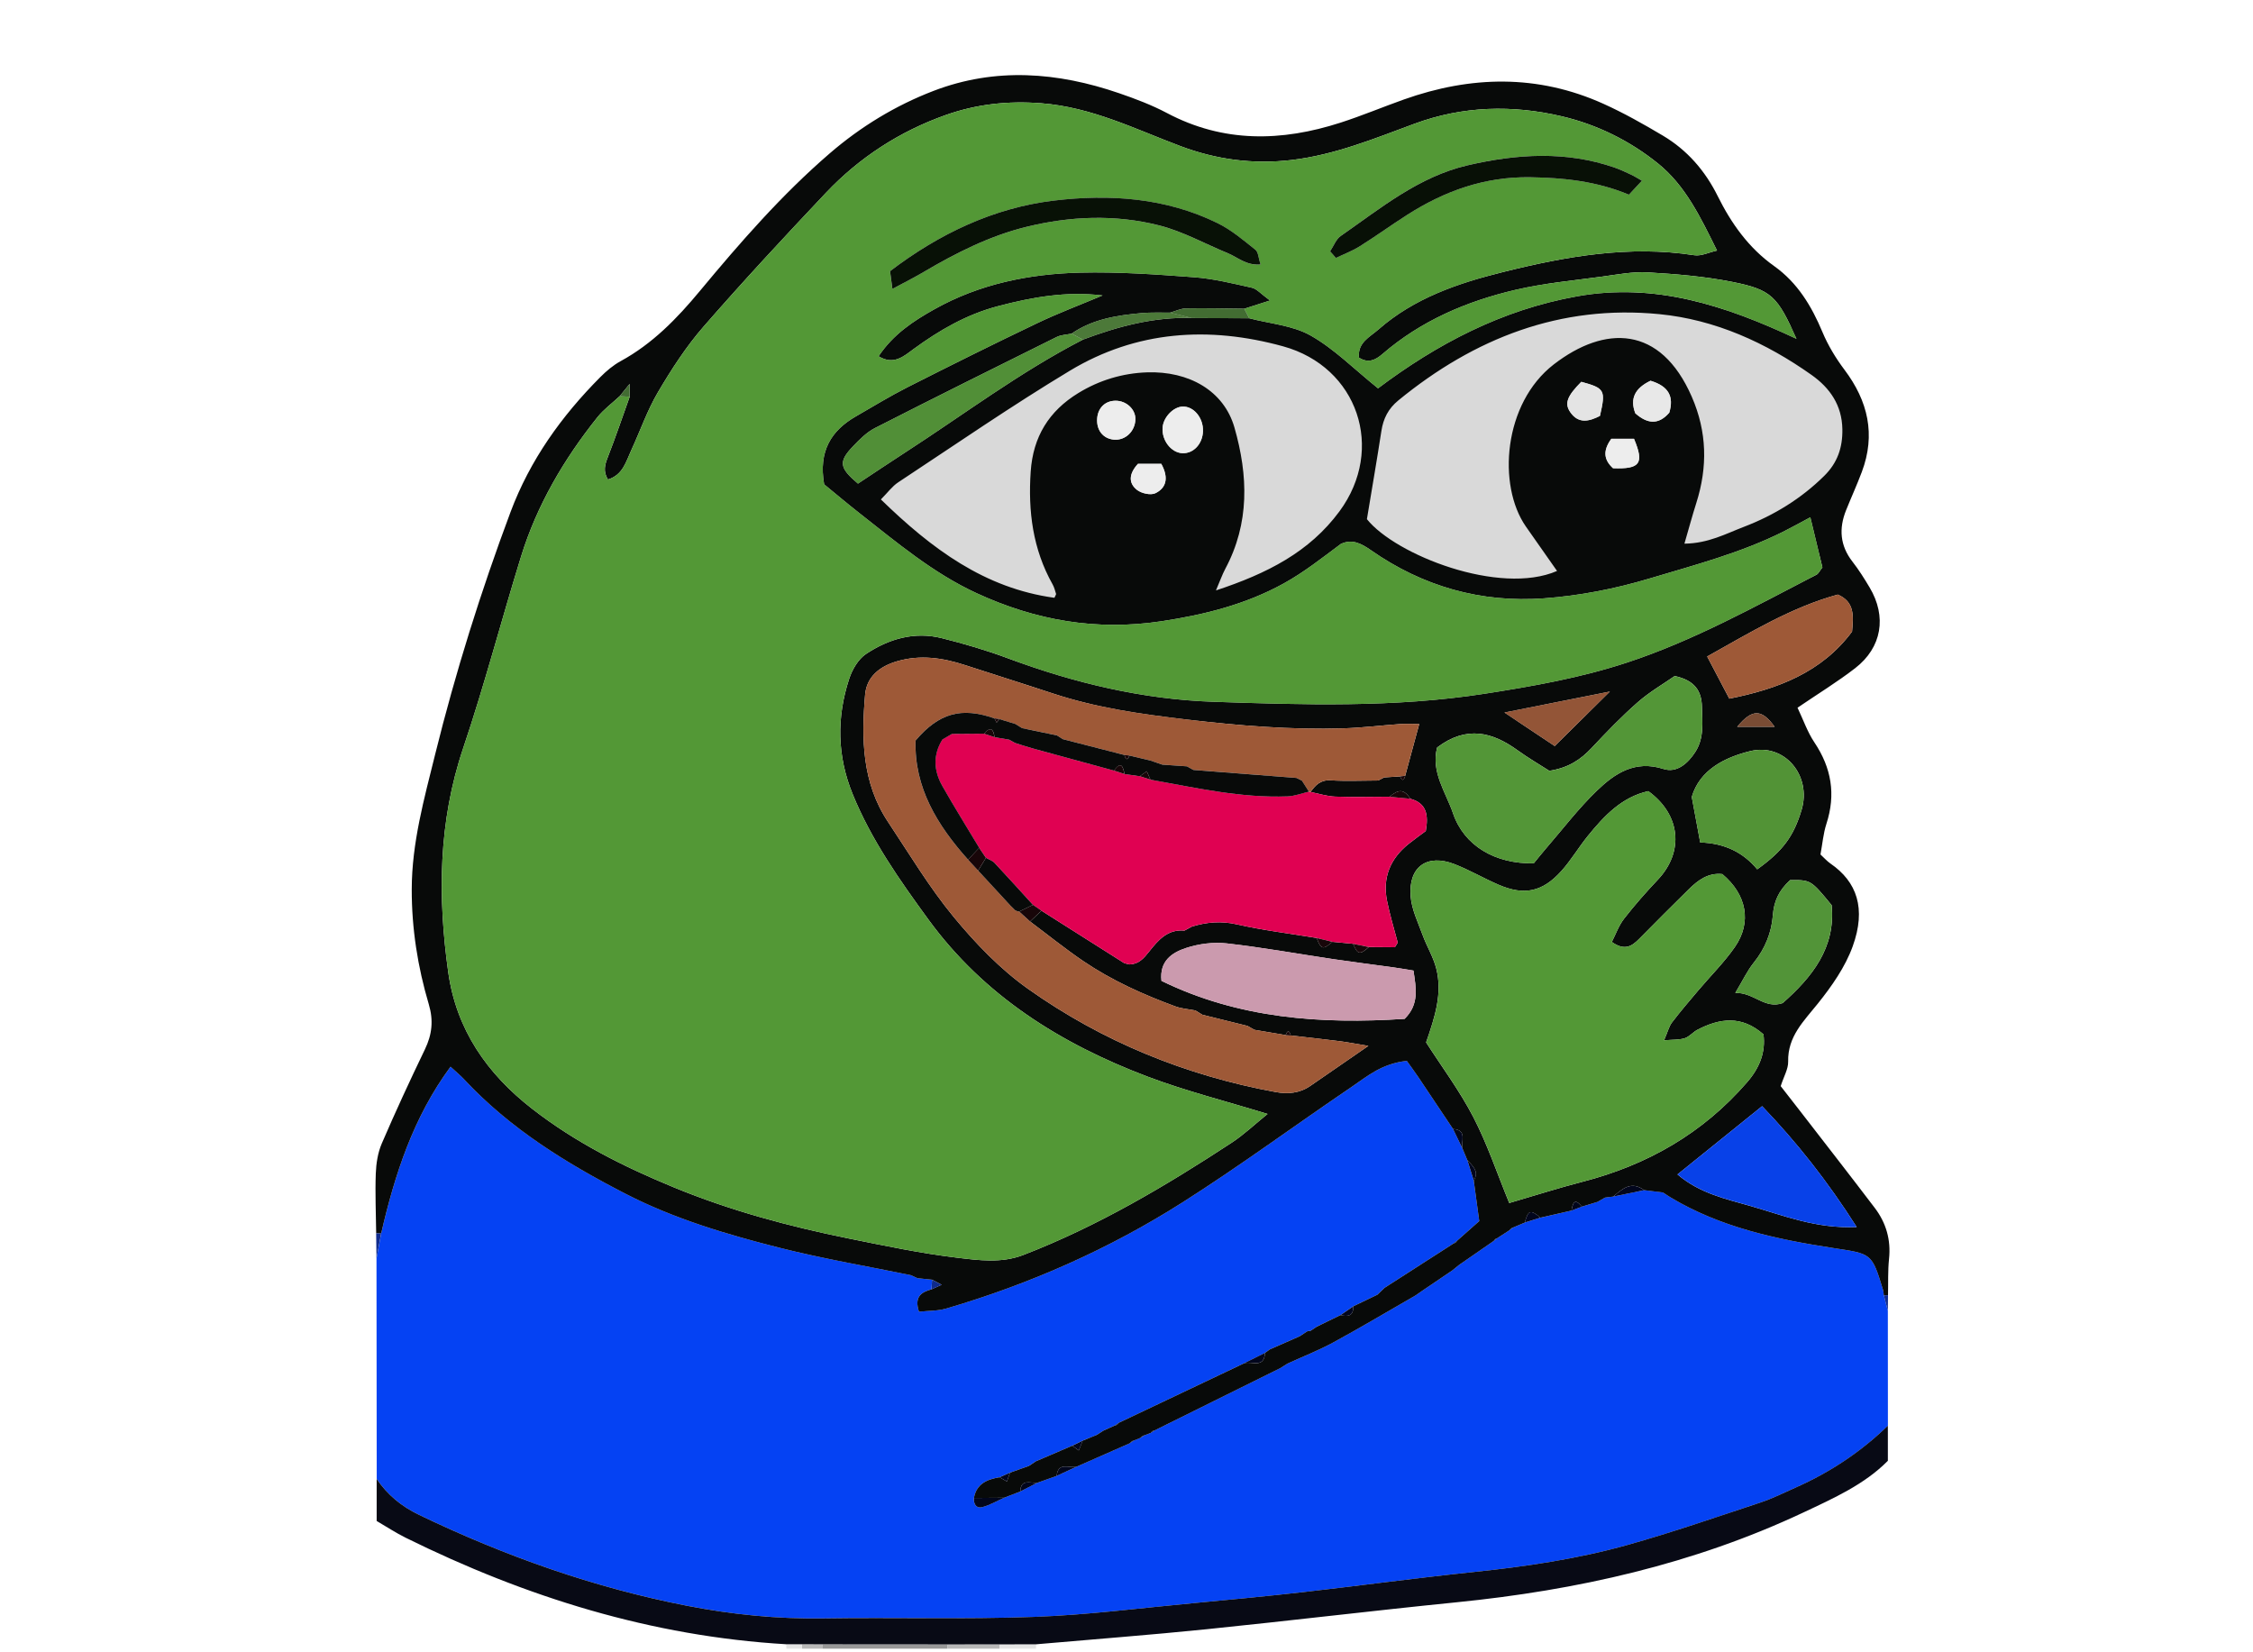 <svg width="150" height="110" viewBox="0 0 150 110" fill="none" xmlns="http://www.w3.org/2000/svg">
<path d="M51.672 34.752L57.582 20.929C68.259 14.352 114.683 19.213 119.735 21.978C123.777 24.19 123.58 29.255 122.977 31.511L120.403 38.946L104.864 48.002H74.55L51.672 34.752Z" fill="#D9D9D9"/>
<path d="M63.087 109.761H54.778C54.782 109.664 54.778 109.569 54.766 109.473C57.544 109.474 60.322 109.476 63.101 109.478C63.09 109.572 63.085 109.666 63.087 109.761Z" fill="#989898"/>
<path d="M63.09 109.759C63.089 109.664 63.093 109.57 63.104 109.476C64.258 109.475 65.413 109.474 66.567 109.473C66.559 109.568 66.553 109.663 66.552 109.759H63.09Z" fill="#B8B8B8"/>
<path d="M66.551 109.759C66.552 109.664 66.557 109.568 66.566 109.473C67.371 109.472 68.177 109.47 68.982 109.469C68.979 109.566 68.976 109.662 68.974 109.759H66.551Z" fill="#E4E4E4"/>
<path d="M54.768 109.472C54.781 109.568 54.785 109.664 54.781 109.76H53.396C53.402 109.661 53.398 109.563 53.383 109.465C53.845 109.468 54.306 109.47 54.768 109.472Z" fill="#B8B8B8"/>
<path d="M53.38 109.465C53.394 109.563 53.399 109.661 53.393 109.76H52.355C52.357 109.662 52.355 109.565 52.348 109.467C52.692 109.466 53.036 109.466 53.38 109.465Z" fill="#E4E4E4"/>
<path d="M25.081 98.462C25.076 93.572 25.071 88.683 25.066 83.793C25.171 83.235 25.274 82.676 25.378 82.117C26.287 78.182 27.511 74.383 29.997 71.014C30.39 71.377 30.659 71.594 30.891 71.844C33.941 75.123 37.681 77.428 41.618 79.457C44.889 81.144 48.398 82.183 51.938 83.077C54.81 83.802 57.74 84.295 60.644 84.891C60.791 84.958 60.938 85.025 61.084 85.092C61.408 85.126 61.731 85.159 62.055 85.192C62.041 85.406 62.028 85.621 62.014 85.835C61.347 86.022 60.853 86.32 61.185 87.324C61.796 87.258 62.426 87.281 63.001 87.112C68.584 85.477 73.87 83.136 78.77 80.02C82.584 77.595 86.23 74.906 89.975 72.369C91.001 71.674 91.966 70.813 93.663 70.625C93.848 70.884 94.158 71.302 94.448 71.734C95.216 72.872 95.976 74.017 96.739 75.159C96.954 75.605 97.169 76.049 97.383 76.495C97.487 76.743 97.591 76.991 97.695 77.24C97.837 77.694 97.978 78.149 98.12 78.603C98.246 79.524 98.371 80.444 98.486 81.29C97.907 81.803 97.451 82.207 96.996 82.611C96.928 82.664 96.86 82.717 96.792 82.77C95.256 83.758 93.721 84.745 92.185 85.731C92.025 85.885 91.866 86.037 91.706 86.19C91.169 86.449 90.633 86.707 90.097 86.965C89.813 87.161 89.53 87.356 89.246 87.551C88.722 87.807 88.197 88.062 87.671 88.318C87.522 88.417 87.373 88.516 87.223 88.615C87.133 88.592 87.051 88.609 86.977 88.667C86.827 88.764 86.678 88.862 86.528 88.96C85.865 89.251 85.203 89.543 84.54 89.835C84.439 89.908 84.34 89.98 84.239 90.052L84.22 90.068C83.766 90.293 83.312 90.519 82.858 90.745C80.068 92.07 77.279 93.394 74.49 94.719C74.402 94.779 74.313 94.838 74.225 94.898C73.975 95.01 73.725 95.123 73.475 95.235C73.322 95.332 73.17 95.43 73.017 95.528C72.707 95.654 72.395 95.781 72.085 95.907C71.853 96.019 71.621 96.132 71.389 96.244C70.582 96.589 69.774 96.936 68.967 97.282C68.81 97.386 68.653 97.49 68.496 97.595C68.08 97.743 67.664 97.89 67.248 98.037C67.016 98.14 66.784 98.242 66.552 98.345C65.722 98.483 65.015 98.772 64.843 99.724C64.805 100.13 64.997 100.437 65.393 100.336C65.899 100.206 66.367 99.925 66.851 99.709C67.21 99.571 67.57 99.432 67.929 99.294C68.301 99.103 68.673 98.912 69.045 98.721C69.481 98.566 69.917 98.41 70.353 98.255C70.801 98.048 71.249 97.841 71.697 97.633C72.875 97.115 74.054 96.596 75.232 96.076C75.315 96.019 75.398 95.962 75.482 95.905C75.63 95.845 75.779 95.784 75.928 95.724C76.012 95.669 76.096 95.615 76.18 95.56C76.325 95.504 76.47 95.449 76.615 95.394C76.707 95.335 76.799 95.276 76.891 95.217C79.676 93.837 82.461 92.458 85.246 91.077C85.401 90.979 85.557 90.881 85.712 90.783C86.74 90.313 87.797 89.898 88.788 89.359C90.629 88.357 92.43 87.283 94.248 86.238C94.396 86.136 94.544 86.033 94.692 85.93C95.36 85.477 96.028 85.025 96.697 84.572C96.845 84.452 96.993 84.331 97.142 84.211C97.914 83.676 98.686 83.141 99.459 82.606C99.531 82.549 99.602 82.493 99.673 82.436C99.95 82.256 100.227 82.076 100.504 81.897C100.581 81.838 100.659 81.78 100.736 81.721C100.996 81.611 101.257 81.501 101.517 81.391C101.866 81.282 102.215 81.173 102.563 81.064C103.251 80.907 103.938 80.75 104.625 80.593C104.856 80.505 105.086 80.417 105.318 80.33C105.666 80.223 106.016 80.117 106.364 80.01C106.53 79.916 106.696 79.822 106.861 79.727C107.042 79.705 107.223 79.682 107.404 79.659C108.091 79.517 108.778 79.375 109.464 79.233C109.88 79.284 110.296 79.334 110.711 79.384C110.874 79.489 111.037 79.595 111.199 79.7C114.532 81.709 118.259 82.499 122.026 83.081C124.602 83.478 124.617 83.384 125.371 85.881C125.404 85.99 125.404 86.108 125.419 86.222C125.509 86.567 125.599 86.913 125.689 87.26C125.69 89.811 125.692 92.363 125.693 94.915C123.905 96.65 121.861 98.007 119.586 99.018C118.8 99.367 118.026 99.758 117.213 100.028C114.283 100.998 111.362 102.01 108.392 102.845C105.026 103.79 101.568 104.296 98.087 104.659C94.329 105.05 90.584 105.561 86.83 105.987C84.379 106.265 81.923 106.498 79.467 106.727C75.928 107.057 72.392 107.516 68.845 107.644C64.177 107.813 59.499 107.673 54.827 107.744C51.764 107.791 48.73 107.485 45.749 106.904C39.541 105.696 33.615 103.594 27.909 100.854C26.73 100.288 25.803 99.521 25.081 98.462Z" fill="#0542F3"/>
<path d="M118.15 48.385C117.294 47.194 116.66 47.176 115.66 48.385H118.15ZM77.316 30.877H75.764C75.162 31.532 75.114 32.154 75.701 32.614C75.999 32.848 76.615 32.985 76.925 32.834C77.61 32.499 77.851 31.86 77.316 30.877ZM107.278 29.212C106.68 30.035 106.802 30.634 107.392 31.173C109.197 31.238 109.479 30.863 108.787 29.212H107.278ZM75.591 27.922C75.612 27.253 74.995 26.673 74.267 26.677C73.592 26.68 73.107 27.143 73.049 27.839C72.983 28.624 73.434 29.202 74.162 29.267C74.916 29.334 75.567 28.721 75.591 27.922ZM106.521 27.688C106.914 25.969 106.847 25.847 105.279 25.418C104.342 26.366 104.144 26.855 104.543 27.436C105.093 28.235 105.804 28.058 106.521 27.688ZM109.888 25.348C108.86 25.84 108.498 26.529 108.876 27.516C109.7 28.241 110.434 28.285 111.137 27.471C111.459 26.4 111.092 25.708 109.888 25.348ZM80.092 28.713C80.124 27.817 79.472 27.033 78.724 27.068C78.112 27.096 77.465 27.775 77.406 28.45C77.332 29.31 77.975 30.145 78.732 30.171C79.463 30.196 80.062 29.555 80.092 28.713ZM107.184 46.038C104.758 46.521 102.648 46.941 100.164 47.435C101.491 48.321 102.533 49.014 103.51 49.666C104.744 48.447 105.837 47.368 107.184 46.038ZM119.184 58.59C118.405 59.307 118.104 60.02 118.033 60.95C117.946 62.075 117.521 63.146 116.776 64.072C116.326 64.631 116.015 65.302 115.534 66.1C116.77 66.064 117.485 67.2 118.689 66.778C120.638 65.051 122.224 63.105 121.948 60.261C120.565 58.581 120.565 58.581 119.184 58.59ZM113.66 43.706C114.165 44.667 114.606 45.505 115.134 46.512C118.352 45.873 121.292 44.764 123.306 42.048C123.398 41.005 123.489 40.071 122.357 39.584C119.282 40.426 116.561 42.084 113.66 43.706ZM116.992 57.874C118.7 56.651 119.413 55.685 119.944 53.924C120.631 51.648 118.823 49.437 116.514 50.008C114.824 50.425 113.163 51.253 112.635 53.055C112.842 54.173 113.015 55.105 113.197 56.086C114.812 56.133 116.056 56.742 116.992 57.874ZM111.683 78.187C113.178 79.458 114.922 79.823 116.564 80.294C118.751 80.922 120.918 81.81 123.614 81.689C121.661 78.618 119.636 76.063 117.318 73.643C115.421 75.173 113.623 76.623 111.683 78.187ZM94.105 64.616C93.615 64.537 93.176 64.458 92.734 64.397C91.428 64.216 90.119 64.055 88.815 63.861C86.433 63.508 84.061 63.075 81.671 62.806C80.785 62.706 79.813 62.834 78.964 63.112C78.053 63.41 77.181 63.962 77.329 65.301C82.487 67.819 87.965 68.192 93.517 67.83C94.503 66.853 94.278 65.788 94.105 64.616ZM102.116 57.471C102.4 57.126 102.646 56.812 102.906 56.512C104.028 55.216 105.074 53.839 106.303 52.652C107.502 51.494 108.846 50.58 110.755 51.193C111.632 51.475 112.377 50.83 112.876 50.05C113.476 49.111 113.331 48.062 113.31 47.039C113.289 46.022 112.848 45.294 111.499 45.005C110.773 45.513 109.837 46.053 109.039 46.751C107.96 47.696 106.959 48.736 105.976 49.785C105.248 50.563 104.43 51.12 103.149 51.315C102.527 50.916 101.744 50.459 101.011 49.931C99.373 48.753 97.653 48.272 95.681 49.763C95.257 51.401 96.258 52.732 96.743 54.153C97.476 56.298 99.537 57.526 102.116 57.471ZM70.202 39.798C70.273 39.63 70.322 39.572 70.31 39.534C70.243 39.32 70.188 39.095 70.079 38.902C68.761 36.558 68.441 34.036 68.622 31.391C68.781 29.077 69.831 27.367 71.794 26.166C73.205 25.302 74.758 24.843 76.377 24.789C79.128 24.698 81.481 25.987 82.19 28.472C83.101 31.661 83.204 34.827 81.577 37.869C81.38 38.239 81.241 38.641 80.955 39.307C84.369 38.179 87.176 36.754 89.177 34.045C92.247 29.887 90.401 24.423 85.419 23.054C80.485 21.697 75.666 22.009 71.235 24.676C67.341 27.02 63.595 29.608 59.799 32.111C59.4 32.374 59.103 32.791 58.647 33.249C62.042 36.55 65.556 39.161 70.202 39.798ZM112.145 36.194C113.733 36.176 114.898 35.535 116.103 35.074C118.11 34.305 119.912 33.202 121.453 31.681C122.332 30.814 122.682 29.804 122.661 28.576C122.634 26.972 121.831 25.828 120.618 24.967C117.57 22.807 114.186 21.277 110.478 20.914C103.893 20.268 98.16 22.511 93.099 26.656C92.427 27.207 92.096 27.866 91.969 28.699C91.674 30.616 91.343 32.526 91.006 34.563C92.915 36.947 99.843 39.67 103.665 38.011C102.968 37.019 102.276 36.038 101.59 35.053C99.684 32.317 100.082 26.855 103.451 24.257C106.838 21.646 110.551 21.628 112.637 26.418C113.654 28.754 113.697 31.085 112.939 33.477C112.669 34.327 112.437 35.189 112.145 36.194ZM100.483 80.089C102.215 79.583 103.777 79.083 105.363 78.674C109.682 77.559 113.373 75.446 116.317 72.051C117.164 71.074 117.558 70.042 117.407 68.861C115.948 67.576 114.492 67.792 113.019 68.552C112.718 68.708 112.48 69.017 112.169 69.117C111.795 69.237 111.374 69.207 110.789 69.258C111.04 68.678 111.119 68.328 111.317 68.068C111.872 67.339 112.47 66.642 113.061 65.942C113.875 64.978 114.784 64.081 115.501 63.05C116.65 61.397 116.286 59.548 114.668 58.192C113.724 58.088 113.044 58.602 112.418 59.22C111.319 60.306 110.223 61.395 109.14 62.497C108.659 62.986 108.175 63.327 107.309 62.711C107.571 62.202 107.771 61.621 108.127 61.162C108.83 60.258 109.592 59.395 110.378 58.562C112.133 56.702 111.896 54.229 109.739 52.67C107.971 53.065 106.798 54.318 105.706 55.664C105.095 56.419 104.597 57.269 103.95 57.989C102.692 59.387 101.476 59.635 99.776 58.903C98.785 58.476 97.845 57.924 96.841 57.532C95.013 56.821 93.764 57.699 93.917 59.666C93.984 60.545 94.407 61.403 94.717 62.254C94.989 63.001 95.422 63.7 95.619 64.463C96.048 66.125 95.536 67.701 94.947 69.396C95.973 70.996 97.176 72.607 98.09 74.367C99.022 76.164 99.669 78.109 100.483 80.089ZM80.053 67.556C79.896 67.46 79.74 67.365 79.585 67.269C79.139 67.183 78.672 67.154 78.252 67C76.107 66.21 74.025 65.275 72.129 63.989C70.91 63.162 69.761 62.233 68.58 61.349C68.833 61.109 69.086 60.869 69.339 60.628C71.179 61.794 73.019 62.96 74.86 64.125C74.971 64.152 75.083 64.179 75.194 64.205C75.817 64.193 76.152 63.8 76.515 63.341C77.103 62.598 77.74 61.844 78.858 61.954C79.025 61.864 79.192 61.774 79.36 61.684C80.344 61.386 81.302 61.301 82.348 61.539C84.099 61.936 85.89 62.152 87.664 62.445C87.943 63.208 88.087 63.243 88.712 62.701C89.17 62.745 89.628 62.788 90.085 62.832C90.394 63.554 90.535 63.583 91.135 63.05C91.713 63.053 92.29 63.058 92.868 63.062C92.932 62.961 92.996 62.859 93.06 62.758C92.817 61.825 92.528 60.9 92.342 59.955C92.041 58.422 92.563 57.161 93.777 56.188C94.171 55.871 94.584 55.58 94.927 55.323C95.112 54.258 94.989 53.478 93.909 53.181C93.483 52.545 93.144 52.512 92.511 53.043C91.306 53.045 90.101 53.08 88.898 53.035C88.347 53.014 87.802 52.834 87.253 52.725C87.58 52.273 87.911 51.911 88.579 51.95C89.635 52.013 90.698 51.964 91.758 51.961C91.89 51.893 92.022 51.824 92.154 51.755C92.506 51.733 92.858 51.71 93.21 51.687C93.371 52.056 93.472 51.932 93.555 51.646C93.856 50.533 94.158 49.421 94.489 48.2C94.006 48.2 93.608 48.176 93.213 48.204C91.958 48.292 90.706 48.45 89.449 48.489C85.945 48.597 82.467 48.311 78.984 47.898C75.973 47.541 72.993 47.124 70.104 46.169C68.158 45.525 66.2 44.914 64.251 44.278C62.762 43.793 61.274 43.572 59.723 44.024C58.56 44.363 57.7 45.058 57.598 46.243C57.344 49.183 57.394 52.113 59.116 54.706C60.54 56.848 61.87 59.074 63.5 61.05C64.952 62.809 66.59 64.514 68.441 65.828C73.394 69.342 78.933 71.6 84.924 72.7C85.733 72.849 86.526 72.786 87.236 72.295C88.407 71.484 89.581 70.678 91.104 69.628C90.215 69.482 89.694 69.379 89.169 69.313C88.093 69.177 87.015 69.061 85.938 68.936C85.846 68.63 85.737 68.544 85.593 68.909C84.899 68.792 84.205 68.675 83.511 68.558C83.36 68.472 83.21 68.386 83.06 68.3C82.058 68.052 81.055 67.804 80.053 67.556ZM79.345 21.17C80.621 21.176 81.897 21.182 83.172 21.189C84.547 21.551 86.066 21.661 87.263 22.339C88.828 23.225 90.139 24.56 91.746 25.853C95.671 22.904 99.983 20.621 105.012 19.725C110.219 18.798 114.861 20.335 119.605 22.556C118.341 19.723 117.949 19.286 115.319 18.765C113.482 18.4 111.592 18.245 109.718 18.135C108.705 18.076 107.671 18.278 106.654 18.417C104.734 18.679 102.79 18.855 100.909 19.293C97.653 20.052 94.612 21.349 92.041 23.568C91.566 23.978 91.092 24.2 90.477 23.808C90.376 22.806 91.195 22.443 91.772 21.937C94.162 19.838 97.081 18.853 100.089 18.104C104.263 17.064 108.47 16.32 112.805 16.991C113.263 17.062 113.772 16.801 114.315 16.681C113.223 14.478 112.224 12.372 110.404 10.898C108.521 9.374 106.322 8.29 103.978 7.742C100.699 6.975 97.406 7.046 94.171 8.24C91.506 9.223 88.884 10.311 85.995 10.652C83.414 10.956 80.968 10.617 78.605 9.732C75.569 8.593 72.695 7.138 69.33 6.875C67.086 6.7 64.996 6.94 62.97 7.657C59.915 8.737 57.212 10.484 54.977 12.849C52.215 15.772 49.475 18.721 46.834 21.753C45.678 23.08 44.704 24.589 43.807 26.11C43.089 27.329 42.622 28.695 42.024 29.986C41.677 30.734 41.473 31.616 40.475 31.925C40.133 31.362 40.277 30.916 40.474 30.413C40.99 29.092 41.445 27.746 41.924 26.41V25.555C41.588 25.969 41.422 26.174 41.256 26.378C40.758 26.843 40.194 27.255 39.773 27.782C37.541 30.575 35.75 33.627 34.69 37.054C33.378 41.293 32.261 45.595 30.842 49.797C29.182 54.712 29.137 59.688 29.843 64.72C30.378 68.539 32.415 71.476 35.441 73.826C38.319 76.061 41.516 77.67 44.864 79.047C48.621 80.594 52.518 81.643 56.486 82.446C58.883 82.931 61.284 83.436 63.708 83.728C65.162 83.902 66.672 84.113 68.138 83.546C73.073 81.638 77.593 78.965 81.996 76.078C82.825 75.534 83.553 74.838 84.392 74.16C81.574 73.294 78.931 72.631 76.399 71.673C70.621 69.487 65.509 66.29 61.804 61.207C59.887 58.577 58.01 55.921 56.767 52.866C55.728 50.311 55.695 47.766 56.534 45.198C56.736 44.58 57.137 43.883 57.657 43.538C59.17 42.531 60.881 42.026 62.709 42.485C64.196 42.858 65.676 43.291 67.111 43.827C71.526 45.477 76.106 46.561 80.775 46.72C86.793 46.925 92.832 47.117 98.848 46.184C102.067 45.684 105.246 45.124 108.34 44.104C112.767 42.646 116.82 40.389 120.934 38.262C121.073 38.19 121.152 38.002 121.332 37.776C121.074 36.704 120.803 35.577 120.529 34.438C119.814 34.819 119.265 35.126 118.703 35.407C115.879 36.813 112.842 37.61 109.838 38.509C107.532 39.2 105.18 39.659 102.796 39.834C98.602 40.141 94.74 39.048 91.288 36.639C90.627 36.178 90.027 35.862 89.273 36.21C88.035 37.134 86.816 38.099 85.473 38.84C82.953 40.231 80.223 40.919 77.354 41.355C72.992 42.018 68.945 41.302 65.011 39.486C62.119 38.15 59.708 36.113 57.232 34.172C56.381 33.504 55.556 32.805 54.87 32.244C54.484 30.03 55.336 28.668 56.987 27.717C58.128 27.06 59.253 26.371 60.425 25.777C63.282 24.33 66.15 22.902 69.04 21.522C70.465 20.841 71.949 20.284 73.407 19.67C70.992 19.375 68.703 19.787 66.43 20.386C64.346 20.936 62.534 21.986 60.813 23.245C60.175 23.713 59.503 24.337 58.494 23.717C59.486 22.236 60.824 21.365 62.22 20.583C65.23 18.897 68.534 18.232 71.927 18.149C74.445 18.088 76.975 18.268 79.49 18.456C80.788 18.553 82.074 18.871 83.35 19.156C83.672 19.228 83.936 19.557 84.554 20.005C83.741 20.265 83.293 20.408 82.844 20.552C81.554 20.54 80.263 20.505 78.974 20.529C78.616 20.535 78.261 20.712 77.904 20.811C77.272 20.82 76.635 20.787 76.007 20.844C74.366 20.992 72.747 21.243 71.344 22.211C71.012 22.282 70.648 22.288 70.353 22.434C66.311 24.438 62.271 26.447 58.252 28.497C57.706 28.776 57.236 29.248 56.804 29.7C55.813 30.736 55.875 31.145 57.122 32.196C58.154 31.514 59.196 30.814 60.25 30.131C64.178 27.59 67.923 24.76 72.1 22.609C74.436 21.73 76.82 21.092 79.345 21.17ZM100.502 81.899C100.226 82.078 99.95 82.258 99.673 82.437C99.572 82.457 99.5 82.514 99.458 82.608C98.686 83.143 97.913 83.678 97.141 84.213C96.992 84.333 96.844 84.453 96.695 84.574C96.028 85.027 95.359 85.479 94.691 85.932C94.543 86.034 94.395 86.137 94.248 86.24C92.43 87.284 90.628 88.359 88.787 89.361C87.797 89.9 86.739 90.314 85.711 90.785C85.556 90.883 85.401 90.981 85.245 91.079C82.46 92.459 79.675 93.839 76.89 95.219C76.768 95.233 76.676 95.291 76.614 95.395C76.469 95.451 76.324 95.506 76.18 95.561C76.071 95.58 75.986 95.635 75.927 95.726C75.778 95.786 75.629 95.846 75.481 95.906C75.372 95.928 75.289 95.986 75.231 96.078C74.053 96.597 72.874 97.116 71.696 97.635C71.222 97.786 70.442 97.276 70.352 98.257C69.916 98.412 69.48 98.568 69.044 98.723C68.581 98.736 67.96 98.442 67.928 99.295C67.569 99.434 67.209 99.572 66.85 99.711C66.181 99.716 65.512 99.721 64.842 99.725C65.014 98.774 65.722 98.485 66.551 98.346C66.713 98.44 66.874 98.534 67.036 98.628C67.106 98.432 67.177 98.236 67.247 98.039C67.663 97.891 68.079 97.744 68.495 97.597C68.652 97.493 68.809 97.388 68.966 97.284C69.773 96.937 70.581 96.591 71.388 96.245C71.533 96.35 71.677 96.456 71.821 96.561C71.909 96.343 71.996 96.126 72.084 95.909C72.395 95.782 72.706 95.656 73.016 95.529C73.169 95.432 73.322 95.334 73.474 95.237C73.724 95.124 73.974 95.012 74.224 94.9C74.342 94.882 74.43 94.822 74.489 94.72C77.279 93.396 80.068 92.071 82.856 90.747C83.356 90.612 84.169 91.108 84.219 90.069L84.238 90.054C84.338 89.981 84.439 89.909 84.539 89.837C85.202 89.545 85.864 89.253 86.527 88.962C86.677 88.864 86.827 88.766 86.976 88.668C87.05 88.611 87.132 88.594 87.222 88.617C87.372 88.518 87.521 88.419 87.671 88.32C88.196 88.064 88.721 87.809 89.246 87.552C89.745 87.671 90.12 87.608 90.096 86.967C90.632 86.709 91.168 86.45 91.705 86.192C91.865 86.039 92.025 85.886 92.184 85.733C93.72 84.746 95.255 83.759 96.791 82.772C96.885 82.752 96.953 82.699 96.995 82.613C97.451 82.209 97.906 81.805 98.485 81.292C98.37 80.446 98.245 79.525 98.12 78.605C98.387 78.115 98.304 77.848 97.694 77.241C97.591 76.993 97.486 76.745 97.382 76.496C97.229 76.022 97.738 75.228 96.739 75.161C95.975 74.019 95.216 72.874 94.447 71.735C94.157 71.304 93.846 70.886 93.662 70.627C91.966 70.814 91 71.676 89.974 72.37C86.229 74.907 82.584 77.597 78.769 80.022C73.87 83.138 68.583 85.478 63.001 87.114C62.425 87.282 61.795 87.259 61.184 87.326C60.851 86.322 61.346 86.023 62.014 85.836C62.239 85.734 62.465 85.633 62.691 85.531C62.478 85.419 62.267 85.306 62.054 85.194C61.731 85.16 61.407 85.127 61.084 85.094C60.937 85.027 60.79 84.96 60.643 84.893C57.739 84.297 54.809 83.803 51.937 83.078C48.397 82.184 44.888 81.145 41.617 79.459C37.681 77.43 33.94 75.125 30.89 71.845C30.658 71.596 30.39 71.379 29.996 71.015C27.51 74.385 26.286 78.184 25.377 82.119C25.266 82.115 25.155 82.11 25.045 82.103C25.03 80.778 24.97 79.451 25.019 78.128C25.044 77.455 25.154 76.742 25.417 76.129C26.326 74.018 27.293 71.929 28.291 69.858C28.767 68.871 28.868 67.937 28.55 66.865C27.81 64.373 27.409 61.826 27.413 59.206C27.417 56.11 28.241 53.172 28.973 50.214C30.328 44.742 32.014 39.372 33.989 34.091C35.284 30.629 37.381 27.704 39.967 25.105C40.37 24.7 40.825 24.314 41.323 24.042C43.442 22.886 45.073 21.207 46.593 19.375C49.28 16.139 52.045 12.966 55.239 10.213C57.299 8.437 59.616 7.022 62.162 6.047C66.281 4.47 70.411 4.8 74.501 6.203C75.588 6.576 76.678 6.988 77.691 7.524C81.458 9.52 85.324 9.433 89.251 8.165C90.674 7.706 92.057 7.125 93.466 6.624C97.928 5.039 102.374 4.937 106.748 6.908C108.108 7.521 109.416 8.26 110.7 9.022C112.323 9.984 113.52 11.359 114.362 13.056C115.267 14.88 116.427 16.511 118.118 17.713C119.675 18.821 120.609 20.373 121.336 22.109C121.706 22.994 122.221 23.844 122.799 24.613C124.37 26.699 124.892 28.931 123.956 31.419C123.633 32.279 123.25 33.117 122.907 33.97C122.42 35.184 122.502 36.321 123.331 37.388C123.753 37.93 124.123 38.518 124.475 39.109C125.63 41.046 125.296 43.103 123.517 44.48C122.34 45.391 121.062 46.172 119.675 47.115C120.06 47.922 120.337 48.736 120.799 49.425C121.936 51.122 122.234 52.889 121.6 54.841C121.39 55.487 121.334 56.185 121.203 56.886C121.451 57.114 121.639 57.332 121.867 57.489C123.627 58.699 124.263 60.479 123.347 63.006C122.851 64.377 121.956 65.654 121.032 66.807C120.09 67.985 119.014 68.999 119.052 70.678C119.063 71.165 118.763 71.66 118.555 72.308C118.931 72.79 119.348 73.321 119.76 73.855C121.448 76.038 123.146 78.215 124.816 80.412C125.573 81.408 125.901 82.536 125.768 83.808C125.685 84.607 125.719 85.419 125.7 86.225C125.606 86.234 125.512 86.234 125.418 86.223C125.403 86.11 125.403 85.992 125.37 85.883C124.617 83.386 124.601 83.48 122.026 83.082C118.258 82.5 114.531 81.71 111.198 79.701C111.036 79.596 110.873 79.491 110.711 79.386C110.295 79.335 109.879 79.285 109.463 79.235C108.614 78.591 108.013 79.148 107.403 79.661C107.223 79.683 107.041 79.706 106.861 79.729C106.695 79.823 106.529 79.918 106.363 80.013C106.014 80.119 105.666 80.225 105.317 80.331C104.812 79.7 104.713 80.133 104.624 80.594C103.937 80.751 103.25 80.908 102.562 81.065C101.893 80.511 101.746 80.557 101.516 81.392C101.256 81.502 100.996 81.612 100.736 81.722C100.633 81.75 100.555 81.809 100.502 81.899Z" fill="#080A09"/>
<path d="M25.078 98.461C25.8 99.52 26.727 100.287 27.907 100.853C33.612 103.593 39.538 105.695 45.747 106.904C48.727 107.484 51.761 107.79 54.824 107.743C59.496 107.672 64.174 107.812 68.842 107.643C72.389 107.515 75.925 107.056 79.464 106.726C81.92 106.497 84.377 106.264 86.828 105.986C90.582 105.56 94.327 105.049 98.084 104.658C101.566 104.295 105.024 103.789 108.39 102.844C111.36 102.009 114.28 100.997 117.21 100.027C118.023 99.758 118.797 99.366 119.584 99.017C121.858 98.006 123.902 96.649 125.69 94.914V97.25C124.14 98.823 122.079 99.744 120.069 100.69C112.756 104.13 104.991 105.868 96.981 106.67C91.427 107.226 85.884 107.899 80.33 108.464C76.552 108.848 72.763 109.136 68.979 109.467C68.174 109.468 67.369 109.47 66.564 109.472C65.409 109.473 64.255 109.474 63.1 109.475C60.322 109.473 57.543 109.471 54.765 109.469C54.303 109.467 53.841 109.464 53.379 109.462C53.035 109.463 52.691 109.464 52.347 109.464C43.386 108.939 35.008 106.325 27.007 102.372C26.345 102.044 25.724 101.633 25.078 101.257V98.461Z" fill="#080A15"/>
<path d="M25.043 82.102C25.154 82.109 25.265 82.114 25.375 82.118C25.272 82.676 25.168 83.235 25.064 83.794C25.057 83.23 25.05 82.666 25.043 82.102Z" fill="#0F2B8E"/>
<path d="M125.418 86.223C125.512 86.233 125.606 86.234 125.7 86.224C125.696 86.57 125.692 86.915 125.689 87.26C125.598 86.915 125.508 86.568 125.418 86.223Z" fill="#0F2B8E"/>
<path d="M64.844 99.726C65.514 99.721 66.183 99.716 66.853 99.711C66.368 99.927 65.9 100.208 65.394 100.338C64.999 100.439 64.807 100.132 64.844 99.726Z" fill="#02061D"/>
<path d="M107.402 79.661C108.013 79.149 108.613 78.591 109.463 79.236C108.776 79.377 108.089 79.519 107.402 79.661Z" fill="#02061D"/>
<path d="M70.352 98.256C70.441 97.276 71.222 97.785 71.696 97.635C71.248 97.841 70.8 98.049 70.352 98.256Z" fill="#02061D"/>
<path d="M84.218 90.066C84.168 91.105 83.355 90.609 82.856 90.744C83.31 90.518 83.764 90.292 84.218 90.066Z" fill="#02061D"/>
<path d="M96.738 75.16C97.738 75.227 97.229 76.02 97.382 76.495C97.167 76.05 96.953 75.605 96.738 75.16Z" fill="#02061D"/>
<path d="M97.695 77.242C98.305 77.849 98.388 78.116 98.121 78.605C97.979 78.151 97.837 77.697 97.695 77.242Z" fill="#02061D"/>
<path d="M101.516 81.389C101.745 80.554 101.892 80.508 102.562 81.063C102.213 81.171 101.865 81.281 101.516 81.389Z" fill="#02061D"/>
<path d="M67.93 99.295C67.961 98.441 68.582 98.736 69.046 98.722C68.674 98.913 68.302 99.104 67.93 99.295Z" fill="#02061D"/>
<path d="M67.246 98.039C67.177 98.236 67.106 98.432 67.036 98.628C66.874 98.534 66.713 98.44 66.551 98.346C66.783 98.244 67.015 98.141 67.246 98.039Z" fill="#02061D"/>
<path d="M72.086 95.91C71.999 96.127 71.911 96.345 71.823 96.562C71.679 96.457 71.535 96.352 71.391 96.246C71.622 96.134 71.855 96.022 72.086 95.91Z" fill="#02061D"/>
<path d="M90.096 86.969C90.12 87.609 89.746 87.673 89.246 87.554C89.529 87.359 89.812 87.164 90.096 86.969Z" fill="#02061D"/>
<path d="M62.056 85.195C62.268 85.308 62.48 85.42 62.692 85.533C62.467 85.634 62.241 85.736 62.016 85.838C62.029 85.624 62.043 85.409 62.056 85.195Z" fill="#0F2B8E"/>
<path d="M104.625 80.596C104.714 80.134 104.813 79.7 105.317 80.332C105.087 80.42 104.856 80.508 104.625 80.596Z" fill="#02061D"/>
<path d="M100.5 81.899C100.553 81.809 100.63 81.751 100.733 81.723C100.655 81.782 100.577 81.84 100.5 81.899Z" fill="#02061D"/>
<path d="M96.993 82.609C96.951 82.695 96.883 82.749 96.789 82.769C96.857 82.716 96.925 82.663 96.993 82.609Z" fill="#02061D"/>
<path d="M74.488 94.719C74.43 94.82 74.341 94.88 74.223 94.898C74.311 94.838 74.4 94.779 74.488 94.719Z" fill="#02061D"/>
<path d="M76.613 95.395C76.675 95.291 76.767 95.233 76.89 95.219C76.797 95.278 76.705 95.337 76.613 95.395Z" fill="#02061D"/>
<path d="M75.926 95.723C75.986 95.632 76.07 95.578 76.179 95.559C76.094 95.614 76.01 95.668 75.926 95.723Z" fill="#02061D"/>
<path d="M75.231 96.078C75.288 95.985 75.371 95.928 75.48 95.906C75.397 95.963 75.314 96.021 75.231 96.078Z" fill="#02061D"/>
<path d="M99.457 82.608C99.499 82.514 99.57 82.457 99.671 82.438C99.6 82.494 99.528 82.552 99.457 82.608Z" fill="#02061D"/>
<path d="M88.555 16.732C88.684 16.879 88.812 17.026 88.942 17.172C89.474 16.916 90.037 16.706 90.534 16.394C91.596 15.728 92.613 14.99 93.669 14.315C96.171 12.714 98.844 11.752 101.885 11.798C104.136 11.832 106.316 12.069 108.45 12.96C108.701 12.69 108.916 12.459 109.316 12.03C109.017 11.861 108.822 11.733 108.614 11.636C108.253 11.467 107.893 11.294 107.518 11.163C104.273 10.031 100.999 10.245 97.726 11.001C94.461 11.755 91.929 13.856 89.268 15.704C88.947 15.927 88.788 16.384 88.555 16.732ZM59.411 19.236C60.189 18.817 60.843 18.492 61.47 18.122C63.641 16.845 65.879 15.707 68.336 15.103C71.267 14.383 74.252 14.268 77.174 15.008C78.755 15.407 80.226 16.236 81.751 16.86C82.402 17.127 82.959 17.686 83.92 17.609C83.785 17.192 83.781 16.788 83.581 16.628C82.78 15.991 81.978 15.308 81.069 14.861C77.616 13.163 73.868 12.911 70.167 13.355C66.152 13.837 62.53 15.562 59.256 18.054C59.3 18.389 59.343 18.712 59.411 19.236ZM41.924 26.41C41.444 27.746 40.99 29.092 40.473 30.413C40.277 30.915 40.132 31.362 40.475 31.925C41.472 31.616 41.676 30.734 42.024 29.986C42.621 28.695 43.088 27.329 43.807 26.11C44.703 24.589 45.678 23.08 46.834 21.753C49.475 18.721 52.214 15.772 54.976 12.849C57.211 10.484 59.914 8.737 62.97 7.657C64.995 6.94 67.086 6.7 69.329 6.875C72.695 7.138 75.569 8.593 78.605 9.731C80.967 10.617 83.413 10.956 85.994 10.652C88.883 10.311 91.505 9.223 94.171 8.239C97.405 7.046 100.699 6.975 103.977 7.742C106.321 8.29 108.52 9.374 110.403 10.898C112.223 12.372 113.222 14.478 114.314 16.681C113.771 16.801 113.262 17.062 112.804 16.991C108.469 16.32 104.263 17.064 100.088 18.104C97.08 18.853 94.162 19.839 91.771 21.937C91.194 22.443 90.376 22.806 90.477 23.808C91.092 24.2 91.566 23.978 92.041 23.568C94.611 21.349 97.652 20.052 100.909 19.293C102.79 18.855 104.733 18.679 106.654 18.417C107.67 18.278 108.704 18.076 109.717 18.135C111.591 18.245 113.481 18.401 115.318 18.765C117.949 19.286 118.341 19.723 119.604 22.557C114.86 20.335 110.218 18.798 105.011 19.725C99.983 20.621 95.671 22.904 91.746 25.853C90.138 24.56 88.828 23.225 87.263 22.339C86.066 21.661 84.547 21.551 83.172 21.188C83.062 20.976 82.953 20.764 82.843 20.552C83.292 20.408 83.74 20.265 84.553 20.005C83.935 19.557 83.671 19.228 83.349 19.156C82.073 18.871 80.787 18.553 79.49 18.456C76.974 18.268 74.444 18.087 71.926 18.149C68.533 18.232 65.23 18.896 62.219 20.584C60.824 21.365 59.486 22.236 58.494 23.717C59.502 24.337 60.174 23.713 60.813 23.245C62.533 21.986 64.345 20.936 66.429 20.386C68.702 19.786 70.991 19.375 73.406 19.67C71.948 20.284 70.464 20.841 69.039 21.522C66.149 22.902 63.282 24.33 60.425 25.777C59.252 26.371 58.127 27.06 56.987 27.717C55.335 28.668 54.483 30.03 54.869 32.244C55.555 32.805 56.38 33.504 57.231 34.171C59.707 36.113 62.119 38.15 65.01 39.486C68.944 41.302 72.992 42.018 77.353 41.355C80.222 40.919 82.952 40.231 85.473 38.84C86.815 38.099 88.034 37.133 89.272 36.21C90.027 35.862 90.626 36.178 91.287 36.639C94.739 39.048 98.601 40.141 102.795 39.834C105.18 39.659 107.531 39.2 109.837 38.509C112.842 37.61 115.878 36.814 118.702 35.407C119.265 35.127 119.813 34.819 120.528 34.438C120.802 35.577 121.073 36.703 121.332 37.776C121.152 38.002 121.072 38.19 120.934 38.261C116.819 40.389 112.766 42.646 108.339 44.104C105.245 45.123 102.067 45.684 98.847 46.184C92.832 47.117 86.792 46.924 80.774 46.719C76.106 46.561 71.525 45.477 67.111 43.827C65.676 43.291 64.195 42.858 62.708 42.485C60.88 42.026 59.169 42.531 57.656 43.538C57.136 43.883 56.735 44.58 56.533 45.198C55.694 47.766 55.728 50.311 56.767 52.866C58.009 55.921 59.887 58.577 61.803 61.207C65.508 66.29 70.621 69.487 76.398 71.673C78.93 72.63 81.573 73.294 84.391 74.16C83.552 74.838 82.824 75.534 81.995 76.078C77.593 78.965 73.073 81.639 68.138 83.546C66.672 84.113 65.161 83.902 63.708 83.728C61.283 83.437 58.882 82.931 56.485 82.446C52.517 81.643 48.621 80.594 44.864 79.047C41.516 77.669 38.319 76.061 35.44 73.826C32.414 71.476 30.377 68.539 29.842 64.72C29.137 59.688 29.181 54.712 30.841 49.797C32.26 45.595 33.377 41.293 34.689 37.054C35.75 33.627 37.54 30.575 39.772 27.782C40.193 27.255 40.758 26.843 41.255 26.378C41.478 26.389 41.701 26.399 41.924 26.41Z" fill="#539836"/>
<path d="M100.485 80.087C99.671 78.106 99.024 76.162 98.092 74.365C97.179 72.604 95.975 70.993 94.949 69.394C95.538 67.699 96.051 66.122 95.621 64.46C95.424 63.698 94.991 62.999 94.718 62.251C94.409 61.401 93.987 60.542 93.919 59.664C93.767 57.697 95.015 56.818 96.843 57.53C97.847 57.921 98.787 58.474 99.778 58.901C101.478 59.632 102.694 59.384 103.952 57.986C104.599 57.267 105.097 56.416 105.709 55.662C106.8 54.315 107.973 53.063 109.741 52.668C111.898 54.227 112.135 56.7 110.38 58.559C109.593 59.393 108.832 60.256 108.129 61.16C107.773 61.619 107.573 62.2 107.312 62.708C108.177 63.325 108.661 62.983 109.142 62.495C110.225 61.393 111.321 60.304 112.421 59.218C113.045 58.6 113.726 58.086 114.671 58.19C116.288 59.546 116.652 61.395 115.502 63.048C114.785 64.079 113.877 64.976 113.063 65.939C112.471 66.64 111.874 67.337 111.319 68.066C111.122 68.326 111.042 68.676 110.791 69.256C111.376 69.205 111.797 69.234 112.171 69.115C112.483 69.015 112.72 68.705 113.021 68.549C114.494 67.789 115.95 67.574 117.409 68.858C117.56 70.04 117.166 71.072 116.319 72.049C113.375 75.444 109.684 77.557 105.365 78.672C103.779 79.081 102.217 79.581 100.485 80.087Z" fill="#539836"/>
<path d="M87.251 52.724C87.799 52.832 88.344 53.012 88.895 53.033C90.098 53.079 91.303 53.044 92.508 53.042C92.974 53.087 93.44 53.133 93.906 53.179C94.986 53.476 95.109 54.256 94.924 55.322C94.581 55.578 94.168 55.87 93.774 56.186C92.561 57.16 92.037 58.42 92.34 59.954C92.526 60.899 92.815 61.823 93.057 62.756C92.994 62.858 92.929 62.959 92.865 63.06C92.287 63.056 91.71 63.052 91.132 63.047C90.782 62.975 90.432 62.903 90.082 62.83C89.625 62.787 89.167 62.743 88.709 62.7C88.36 62.614 88.01 62.529 87.661 62.443C85.887 62.151 84.095 61.935 82.345 61.538C81.299 61.3 80.341 61.385 79.356 61.682C79.189 61.772 79.022 61.862 78.855 61.952C77.737 61.843 77.1 62.596 76.512 63.339C76.149 63.798 75.814 64.191 75.192 64.204C75.08 64.177 74.968 64.15 74.857 64.124C73.017 62.958 71.177 61.792 69.336 60.627C69.148 60.497 68.959 60.368 68.77 60.239C67.92 59.306 67.076 58.366 66.212 57.445C66.067 57.291 65.834 57.218 65.642 57.108C65.492 56.885 65.341 56.663 65.19 56.44C64.368 55.068 63.52 53.712 62.733 52.321C62.161 51.311 62.099 50.257 62.741 49.229C62.953 49.104 63.165 48.98 63.376 48.857C64.091 48.852 64.805 48.848 65.52 48.844C65.75 48.922 65.98 48.999 66.21 49.077C66.535 49.132 66.861 49.188 67.186 49.243C67.315 49.315 67.444 49.386 67.573 49.458C67.955 49.577 68.334 49.709 68.719 49.815C70.533 50.314 72.348 50.806 74.163 51.301C74.396 51.377 74.63 51.454 74.864 51.53C75.204 51.578 75.544 51.626 75.884 51.674C76.12 51.751 76.357 51.828 76.593 51.904C79.616 52.448 82.623 53.133 85.723 53.015C86.2 52.997 86.67 52.81 87.143 52.702L87.251 52.724Z" fill="#E00152"/>
<path d="M87.253 52.725L87.145 52.703C86.989 52.458 86.833 52.214 86.677 51.969C86.554 51.909 86.432 51.849 86.309 51.788C84.023 51.611 81.736 51.434 79.45 51.256C79.307 51.176 79.163 51.097 79.02 51.017C78.473 50.979 77.927 50.941 77.38 50.903C77.117 50.813 76.855 50.722 76.593 50.632C76.13 50.521 75.666 50.41 75.202 50.3C75.088 50.287 74.973 50.275 74.859 50.262C73.489 49.909 72.12 49.557 70.751 49.204C70.623 49.122 70.495 49.039 70.367 48.956C69.595 48.796 68.823 48.636 68.05 48.475C67.897 48.381 67.743 48.287 67.589 48.193C67.242 48.086 66.895 47.98 66.547 47.874C66.433 47.857 66.318 47.84 66.203 47.823C64.016 47.06 62.524 47.455 60.955 49.297C60.856 52.429 62.401 54.937 64.451 57.231C64.675 57.473 64.898 57.714 65.122 57.956C65.84 58.735 66.558 59.515 67.276 60.294C67.379 60.395 67.482 60.495 67.585 60.596C67.668 60.647 67.758 60.677 67.856 60.687C68.097 60.908 68.338 61.128 68.579 61.349C69.76 62.232 70.909 63.161 72.128 63.988C74.024 65.274 76.107 66.21 78.252 66.999C78.672 67.154 79.138 67.182 79.584 67.269C79.74 67.364 79.896 67.46 80.052 67.555C81.054 67.803 82.057 68.052 83.059 68.3C83.209 68.385 83.359 68.471 83.51 68.557C84.204 68.674 84.898 68.791 85.592 68.908C85.707 68.918 85.822 68.926 85.937 68.935C87.014 69.06 88.092 69.176 89.168 69.312C89.694 69.379 90.215 69.481 91.104 69.627C89.58 70.677 88.406 71.484 87.235 72.294C86.525 72.785 85.733 72.849 84.924 72.7C78.933 71.6 73.392 69.341 68.44 65.827C66.589 64.514 64.951 62.809 63.499 61.049C61.869 59.073 60.539 56.847 59.115 54.705C57.393 52.113 57.343 49.182 57.597 46.243C57.7 45.058 58.559 44.362 59.722 44.023C61.273 43.571 62.762 43.793 64.25 44.278C66.2 44.913 68.157 45.525 70.104 46.168C72.992 47.124 75.972 47.54 78.984 47.897C82.466 48.31 85.945 48.596 89.449 48.488C90.705 48.449 91.957 48.292 93.213 48.203C93.607 48.176 94.005 48.199 94.488 48.199C94.157 49.42 93.855 50.533 93.553 51.645C93.439 51.659 93.325 51.673 93.21 51.687C92.858 51.709 92.505 51.732 92.153 51.755C92.021 51.824 91.889 51.892 91.757 51.961C90.697 51.963 89.634 52.012 88.579 51.95C87.911 51.91 87.58 52.272 87.253 52.725Z" fill="#9E5937"/>
<path d="M102.116 57.474C99.536 57.528 97.475 56.301 96.742 54.156C96.257 52.735 95.256 51.403 95.681 49.766C97.653 48.275 99.372 48.756 101.01 49.934C101.743 50.462 102.527 50.919 103.148 51.318C104.429 51.123 105.247 50.565 105.976 49.788C106.958 48.739 107.959 47.699 109.039 46.753C109.836 46.056 110.772 45.515 111.498 45.008C112.847 45.296 113.288 46.025 113.309 47.042C113.33 48.064 113.475 49.114 112.875 50.052C112.377 50.833 111.631 51.477 110.754 51.196C108.846 50.582 107.501 51.496 106.302 52.655C105.073 53.842 104.027 55.218 102.905 56.515C102.645 56.815 102.399 57.128 102.116 57.474Z" fill="#539637"/>
<path d="M94.105 64.613C94.278 65.785 94.503 66.85 93.518 67.827C87.965 68.189 82.487 67.816 77.329 65.298C77.181 63.959 78.053 63.407 78.964 63.109C79.813 62.831 80.785 62.703 81.671 62.803C84.061 63.072 86.434 63.505 88.815 63.859C90.119 64.052 91.428 64.213 92.734 64.394C93.176 64.456 93.615 64.534 94.105 64.613Z" fill="#CB9AAE"/>
<path d="M111.684 78.185C113.623 76.621 115.422 75.171 117.319 73.641C119.637 76.061 121.661 78.616 123.614 81.687C120.918 81.808 118.751 80.921 116.565 80.292C114.922 79.82 113.179 79.456 111.684 78.185Z" fill="#0841E8"/>
<path d="M116.991 57.875C116.054 56.743 114.811 56.134 113.195 56.088C113.013 55.106 112.84 54.174 112.633 53.056C113.161 51.254 114.823 50.426 116.512 50.009C118.821 49.439 120.629 51.649 119.942 53.925C119.411 55.686 118.698 56.653 116.991 57.875Z" fill="#529336"/>
<path d="M113.66 43.704C116.561 42.082 119.281 40.424 122.357 39.582C123.489 40.069 123.398 41.003 123.305 42.046C121.292 44.761 118.352 45.871 115.134 46.51C114.605 45.503 114.165 44.665 113.66 43.704Z" fill="#9E5937"/>
<path d="M72.099 22.609C67.922 24.76 64.178 27.59 60.249 30.132C59.195 30.814 58.153 31.515 57.122 32.196C55.874 31.145 55.813 30.736 56.803 29.7C57.236 29.248 57.705 28.776 58.251 28.497C62.27 26.447 66.31 24.438 70.352 22.434C70.647 22.288 71.011 22.282 71.343 22.211C71.595 22.343 71.847 22.476 72.099 22.609Z" fill="#518F37"/>
<path d="M119.182 58.591C120.562 58.582 120.562 58.582 121.945 60.262C122.221 63.107 120.636 65.052 118.687 66.78C117.482 67.201 116.768 66.065 115.531 66.102C116.012 65.303 116.323 64.632 116.774 64.073C117.519 63.148 117.943 62.077 118.03 60.952C118.101 60.022 118.402 59.309 119.182 58.591Z" fill="#529438"/>
<path d="M107.181 46.039C105.833 47.37 104.741 48.449 103.507 49.667C102.529 49.016 101.489 48.322 100.16 47.436C102.646 46.942 104.754 46.522 107.181 46.039Z" fill="#935537"/>
<path d="M80.09 28.712C80.06 29.554 79.461 30.196 78.73 30.17C77.973 30.144 77.33 29.309 77.404 28.45C77.463 27.774 78.11 27.096 78.722 27.067C79.47 27.033 80.122 27.817 80.09 28.712Z" fill="#EDEDED"/>
<path d="M109.888 25.348C111.092 25.709 111.459 26.4 111.137 27.471C110.434 28.285 109.7 28.241 108.877 27.516C108.498 26.529 108.861 25.84 109.888 25.348Z" fill="#E8E8E8"/>
<path d="M106.521 27.688C105.803 28.058 105.093 28.236 104.543 27.436C104.143 26.855 104.342 26.367 105.279 25.418C106.847 25.848 106.914 25.97 106.521 27.688Z" fill="#E4E4E4"/>
<path d="M75.592 27.925C75.568 28.724 74.916 29.336 74.162 29.27C73.434 29.204 72.984 28.627 73.049 27.841C73.107 27.145 73.592 26.683 74.267 26.68C74.995 26.676 75.612 27.256 75.592 27.925Z" fill="#EDEDED"/>
<path d="M72.1 22.608C71.848 22.475 71.596 22.342 71.344 22.21C72.747 21.242 74.366 20.991 76.007 20.843C76.635 20.786 77.272 20.819 77.904 20.811C78.385 20.93 78.865 21.05 79.345 21.169C76.819 21.091 74.435 21.729 72.1 22.608Z" fill="#4C7939"/>
<path d="M107.28 29.211H108.789C109.481 30.862 109.198 31.237 107.393 31.172C106.803 30.634 106.682 30.034 107.28 29.211Z" fill="#EDEDED"/>
<path d="M77.316 30.879C77.851 31.863 77.61 32.502 76.924 32.836C76.615 32.987 75.999 32.85 75.701 32.616C75.113 32.156 75.162 31.535 75.763 30.879H77.316Z" fill="#EDEDED"/>
<path d="M79.343 21.173C78.863 21.053 78.383 20.934 77.902 20.814C78.258 20.715 78.613 20.538 78.972 20.532C80.261 20.508 81.552 20.542 82.842 20.555C82.951 20.767 83.061 20.979 83.17 21.191C81.894 21.185 80.619 21.179 79.343 21.173Z" fill="#426C32"/>
<path d="M118.15 48.384H115.66C116.661 47.175 117.294 47.193 118.15 48.384Z" fill="#794C34"/>
<path d="M68.58 61.347C68.338 61.127 68.097 60.907 67.856 60.686C68.161 60.537 68.467 60.387 68.773 60.238C68.962 60.368 69.15 60.497 69.339 60.626C69.086 60.867 68.833 61.107 68.58 61.347Z" fill="#180609"/>
<path d="M93.906 53.18C93.44 53.135 92.974 53.089 92.508 53.043C93.141 52.512 93.48 52.545 93.906 53.18Z" fill="#180609"/>
<path d="M90.082 62.832C90.432 62.904 90.782 62.977 91.131 63.049C90.531 63.583 90.39 63.554 90.082 62.832Z" fill="#180609"/>
<path d="M87.664 62.445C88.013 62.531 88.363 62.616 88.713 62.702C88.087 63.244 87.944 63.208 87.664 62.445Z" fill="#180609"/>
<path d="M41.922 26.41C41.7 26.4 41.477 26.389 41.254 26.379C41.42 26.174 41.586 25.97 41.922 25.555V26.41Z" fill="#426C32"/>
<path d="M85.938 68.939C85.823 68.93 85.709 68.921 85.594 68.912C85.738 68.547 85.847 68.633 85.938 68.939Z" fill="#180609"/>
<path d="M74.859 64.125C74.971 64.152 75.082 64.179 75.194 64.206C75.082 64.178 74.971 64.152 74.859 64.125Z" fill="#180609"/>
<path d="M93.211 51.69C93.325 51.676 93.44 51.662 93.555 51.648C93.473 51.934 93.371 52.059 93.211 51.69Z" fill="#180609"/>
<path d="M59.414 19.235C59.345 18.711 59.302 18.388 59.258 18.052C62.532 15.56 66.154 13.835 70.169 13.353C73.869 12.909 77.618 13.161 81.071 14.859C81.981 15.306 82.782 15.989 83.582 16.627C83.782 16.786 83.787 17.19 83.922 17.607C82.961 17.684 82.404 17.125 81.752 16.859C80.228 16.234 78.757 15.406 77.176 15.006C74.253 14.267 71.268 14.382 68.338 15.102C65.881 15.705 63.643 16.843 61.472 18.12C60.844 18.49 60.191 18.815 59.414 19.235Z" fill="#081106"/>
<path d="M88.555 16.733C88.789 16.385 88.947 15.928 89.268 15.706C91.929 13.857 94.461 11.757 97.727 11.002C100.999 10.246 104.274 10.032 107.518 11.164C107.893 11.296 108.254 11.468 108.614 11.637C108.823 11.735 109.017 11.862 109.316 12.031C108.916 12.461 108.701 12.691 108.45 12.961C106.316 12.07 104.136 11.834 101.885 11.8C98.844 11.753 96.171 12.716 93.669 14.316C92.613 14.991 91.596 15.729 90.534 16.395C90.037 16.708 89.475 16.917 88.942 17.173C88.813 17.027 88.684 16.88 88.555 16.733Z" fill="#081006"/>
<path d="M70.754 49.206C72.123 49.558 73.493 49.911 74.862 50.263C74.945 50.556 75.049 50.67 75.205 50.301C75.669 50.411 76.133 50.522 76.597 50.633C76.859 50.724 77.121 50.814 77.383 50.905C77.93 50.943 78.477 50.98 79.024 51.018C79.167 51.098 79.31 51.178 79.453 51.258C81.739 51.435 84.026 51.612 86.312 51.79C86.435 51.85 86.558 51.91 86.68 51.971C86.837 52.215 86.992 52.46 87.148 52.704C86.675 52.813 86.205 52.999 85.729 53.018C82.629 53.136 79.621 52.45 76.598 51.907C76.516 51.72 76.434 51.533 76.351 51.346C76.197 51.456 76.043 51.566 75.889 51.677C75.549 51.629 75.209 51.58 74.869 51.532C74.77 51.045 74.647 50.63 74.168 51.303C72.353 50.809 70.538 50.316 68.725 49.817C68.339 49.711 67.96 49.579 67.579 49.46C67.449 49.388 67.32 49.317 67.192 49.245C66.866 49.19 66.541 49.135 66.215 49.079C66.142 48.537 65.954 48.336 65.525 48.846C64.811 48.85 64.096 48.855 63.382 48.859C63.17 48.983 62.958 49.107 62.746 49.231C62.104 50.26 62.166 51.313 62.738 52.323C63.526 53.714 64.373 55.071 65.195 56.442C64.948 56.706 64.701 56.969 64.454 57.233C62.404 54.939 60.859 52.431 60.958 49.298C62.527 47.456 64.02 47.061 66.206 47.824C66.255 47.918 66.304 48.011 66.353 48.105C66.418 48.029 66.485 47.952 66.55 47.876C66.898 47.982 67.246 48.088 67.593 48.194C67.747 48.288 67.9 48.382 68.054 48.477C68.826 48.637 69.598 48.797 70.37 48.958C70.498 49.04 70.626 49.123 70.754 49.206Z" fill="#080A09"/>
<path d="M68.772 60.24C68.466 60.389 68.16 60.539 67.855 60.687C67.758 60.678 67.668 60.647 67.584 60.596C67.482 60.496 67.378 60.395 67.276 60.294C66.558 59.515 65.839 58.736 65.121 57.957C65.295 57.674 65.469 57.392 65.644 57.109C65.836 57.22 66.069 57.292 66.213 57.446C67.077 58.367 67.921 59.307 68.772 60.24Z" fill="#080A09"/>
<path d="M65.643 57.11C65.469 57.392 65.294 57.674 65.12 57.957C64.897 57.715 64.673 57.474 64.449 57.232C64.696 56.969 64.943 56.705 65.19 56.441C65.341 56.664 65.492 56.887 65.643 57.11Z" fill="#180609"/>
<path d="M75.887 51.675C76.041 51.564 76.195 51.454 76.349 51.344C76.431 51.531 76.514 51.717 76.596 51.904C76.359 51.828 76.123 51.751 75.887 51.675Z" fill="#180609"/>
<path d="M74.164 51.301C74.643 50.628 74.766 51.043 74.865 51.53C74.631 51.454 74.397 51.377 74.164 51.301Z" fill="#180609"/>
<path d="M65.519 48.846C65.948 48.335 66.137 48.536 66.21 49.078C65.98 49.001 65.75 48.923 65.519 48.846Z" fill="#180609"/>
<path d="M75.203 50.299C75.047 50.669 74.943 50.554 74.859 50.262C74.974 50.274 75.088 50.286 75.203 50.299Z" fill="#180609"/>
<path d="M66.548 47.871C66.482 47.948 66.416 48.025 66.35 48.101C66.301 48.007 66.252 47.914 66.203 47.82C66.318 47.837 66.433 47.854 66.548 47.871Z" fill="#180609"/>
</svg>
